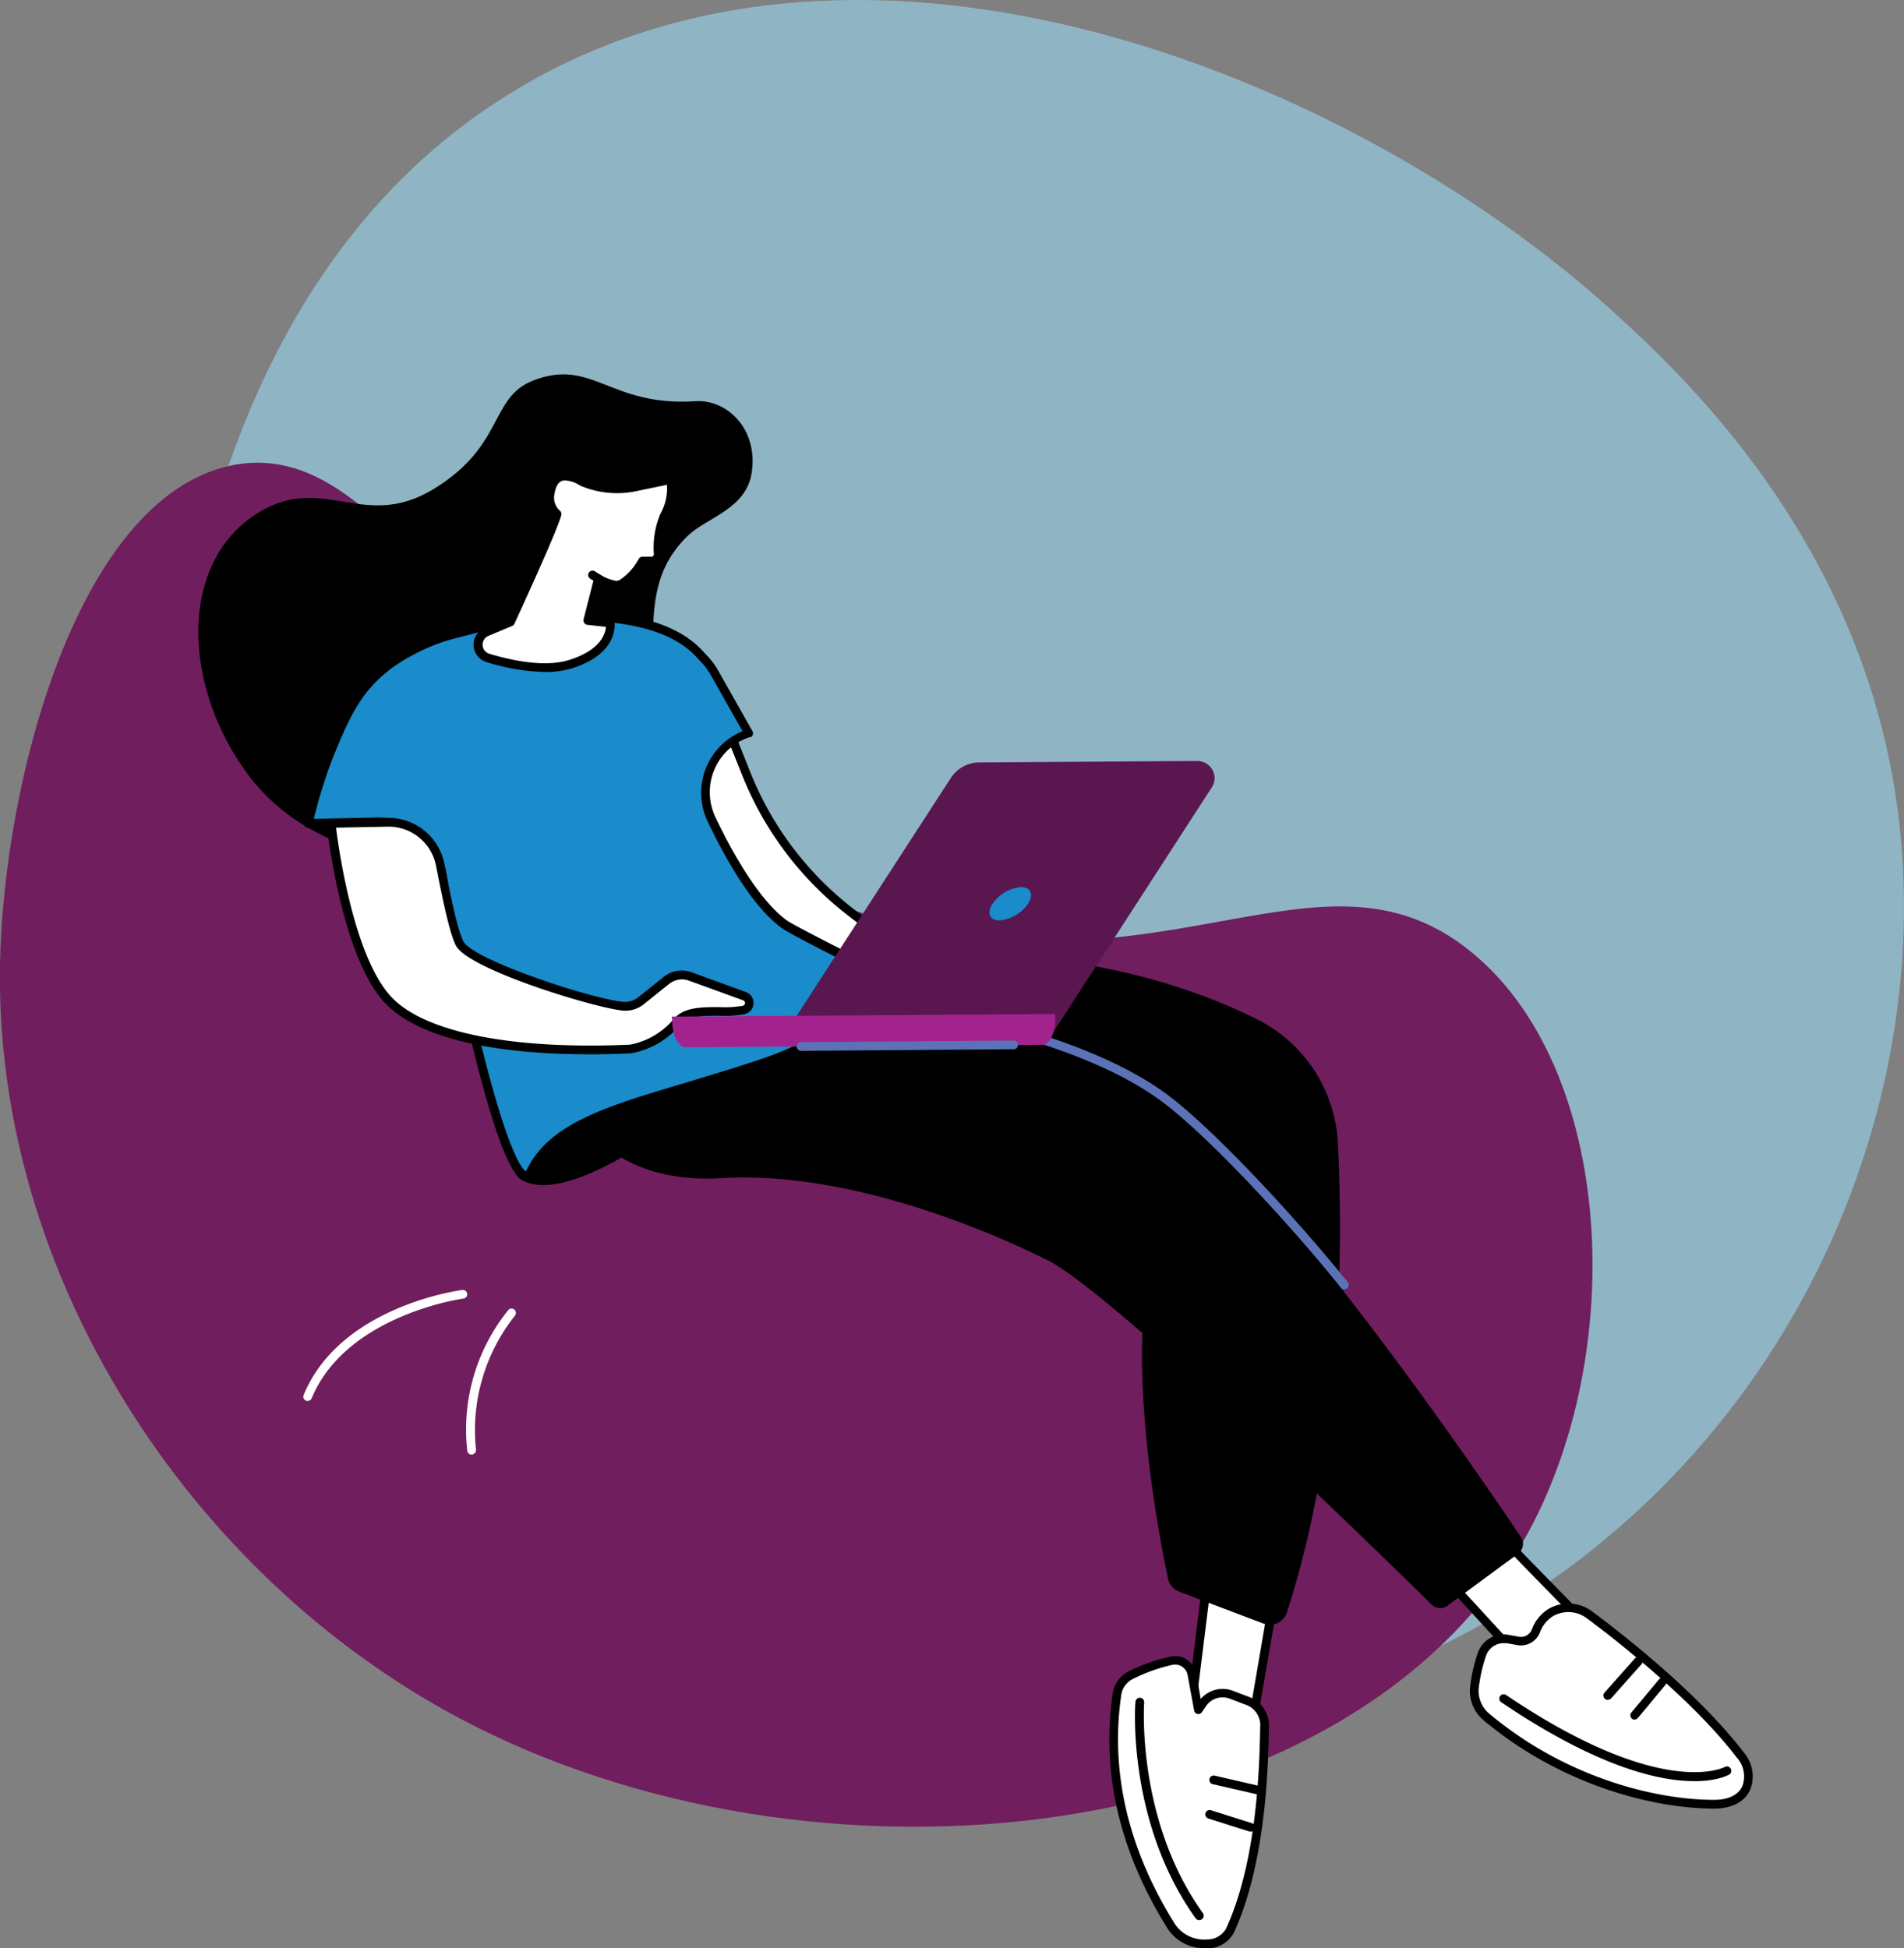 <svg xmlns="http://www.w3.org/2000/svg" xmlns:xlink="http://www.w3.org/1999/xlink" viewBox="0 0 328.66 336.32"><rect x="0" y="0" width="328.66" height="336.32" fill="#808080" stroke="none"/><defs><style>.cls-1{fill:none;}.cls-2{clip-path:url(#clip-path);}.cls-3{opacity:0.6;}.cls-4{clip-path:url(#clip-path-3);}.cls-5{fill:#9ad8f3;}.cls-6{fill:#701e5e;}.cls-7{fill:#fff;}.cls-8{fill:#5b72b7;}.cls-9{fill:#1a8bcb;}.cls-10{fill:#59164f;}.cls-11{fill:#a3238e;}</style><clipPath id="clip-path"><rect class="cls-1" width="328.66" height="336.32"/></clipPath><clipPath id="clip-path-3"><rect class="cls-1" x="27.28" width="301.38" height="299.97"/></clipPath></defs><g id="Layer_2" data-name="Layer 2"><g id="Layer_1-2" data-name="Layer 1"><g class="cls-2"><g id="Group_251" data-name="Group 251"><g id="Group_250" data-name="Group 250"><g class="cls-2"><g id="Group_249" data-name="Group 249"><g id="Group_248" data-name="Group 248" class="cls-3"><g id="Group_247" data-name="Group 247"><g class="cls-4"><g id="Group_246" data-name="Group 246"><path id="Path_2837" data-name="Path 2837" class="cls-5" d="M92.4,13.57c61.21-33.7,143.21,1.32,185.94,40.13,12.21,11.09,41.8,38.75,48.79,83.09,8.68,55.07-19.73,121.82-84.91,150.38C171.28,318.25,92,288.79,54.84,241c-34.72-44.72-27.77-97.36-25.29-116.17,2.91-22.07,11.57-83,62.85-111.24"/></g></g></g></g><path id="Path_2838" data-name="Path 2838" class="cls-6" d="M39.8,80.38C13.38,86.05.58,134.86,0,166.46c-.95,53.77,32.7,105.3,79.14,130.07,61.71,32.91,153.7,22.68,184-30.8,18.08-31.9,15.6-81.69-9.55-101.69s-51.1,7.42-99.29-4.88c-66.6-17-81.48-85.86-114.52-78.77"/><path id="Path_2839" data-name="Path 2839" class="cls-7" d="M53.11,241.86a.72.72,0,0,1-.29-.06.75.75,0,0,1-.4-1h0c6.27-15.17,26.52-18,27.38-18.11a.74.74,0,0,1,.84.64.75.75,0,0,1-.64.85h0c-.2,0-20.25,2.84-26.19,17.19a.76.76,0,0,1-.7.47"/><path id="Path_2840" data-name="Path 2840" class="cls-7" d="M81.41,251.11a.75.75,0,0,1-.75-.67,32.78,32.78,0,0,1,7.15-24.37.76.76,0,0,1,1.12,1,31.81,31.81,0,0,0-6.77,23.19.77.77,0,0,1-.67.83h-.08"/><path id="Path_2841" data-name="Path 2841" class="cls-7" d="M258,264c.18.5,20,20.59,20,20.59l-12.18,5.57-16-17.48Z"/><path id="Path_2842" data-name="Path 2842" d="M265.8,290.9a.77.77,0,0,1-.56-.25l-16-17.48a.75.75,0,0,1,0-1l8.2-8.68a.77.77,0,0,1,1.07,0,.7.7,0,0,1,.13.17c.73.95,12.27,12.71,19.89,20.44a.75.75,0,0,1,0,1.06.51.51,0,0,1-.21.15l-12.18,5.58a.7.7,0,0,1-.31.07m-15-18.23L266,289.23l10.7-4.9C263.57,271,259.35,266.62,258,265.09Z"/><path id="Path_2843" data-name="Path 2843" class="cls-7" d="M265.12,281.57a6.3,6.3,0,0,1,2.57-3.18,6.05,6.05,0,0,1,6.74.43c4.9,3.65,18.23,14,26,24.2,2.75,3.6,1.53,8.45-4.54,8.45-9.95,0-25.87-3.83-39.3-15.05a5.87,5.87,0,0,1-2.07-5.26,27.56,27.56,0,0,1,1.28-5.6,4,4,0,0,1,4.5-2.58l1.74.31a2.75,2.75,0,0,0,3.06-1.72"/><path id="Path_2844" data-name="Path 2844" d="M295.89,312.22c-10.43,0-26.35-4-39.77-15.22a6.58,6.58,0,0,1-2.34-5.93,28.47,28.47,0,0,1,1.32-5.76,4.73,4.73,0,0,1,5.35-3.07l1.74.31a2,2,0,0,0,2.23-1.25,7,7,0,0,1,2.88-3.55,6.85,6.85,0,0,1,7.58.47c5.28,3.93,18.4,14.18,26.16,24.35a6.29,6.29,0,0,1,1,6.55c-.58,1.16-2.14,3.1-6.17,3.1Zm-36.31-28.56a3.23,3.23,0,0,0-3.06,2.15,27.44,27.44,0,0,0-1.25,5.45,5.1,5.1,0,0,0,1.81,4.58c13.12,11,28.65,14.87,38.8,14.87h0c2.39,0,4.1-.8,4.83-2.26a4.83,4.83,0,0,0-.88-5c-7.65-10-20.64-20.16-25.87-24.05a5.32,5.32,0,0,0-5.89-.4,5.51,5.51,0,0,0-2.26,2.81,3.52,3.52,0,0,1-3.9,2.19l-1.74-.32a4,4,0,0,0-.6,0"/><path id="Path_2845" data-name="Path 2845" d="M292.44,307.48c-6,0-16.61-2.34-33.3-13.62a.75.75,0,0,1,.84-1.25c27,18.25,37.7,12.46,37.8,12.4a.76.76,0,0,1,.77,1.3h0c-.18.11-2.08,1.18-6.11,1.18"/><path id="Path_2846" data-name="Path 2846" d="M282.18,296.87a.76.76,0,0,1-.75-.75.74.74,0,0,1,.17-.48l4.75-5.71a.74.74,0,0,1,1-.13.75.75,0,0,1,.13,1.06l0,0-4.75,5.71a.75.75,0,0,1-.58.27"/><path id="Path_2847" data-name="Path 2847" d="M277.53,293.45a.76.76,0,0,1-.76-.75.74.74,0,0,1,.2-.51l5.24-5.89a.76.76,0,0,1,1.06-.1.77.77,0,0,1,.1,1.07l0,0-5.24,5.89a.73.73,0,0,1-.56.26"/><path id="Path_2848" data-name="Path 2848" class="cls-7" d="M219.66,277.38l-4.36,25.48-9.82-6.66,3-24.43Z"/><path id="Path_2849" data-name="Path 2849" d="M215.3,303.62a.83.83,0,0,1-.43-.13l-9.81-6.67a.74.74,0,0,1-.33-.71l3-24.43a.76.76,0,0,1,.84-.66.73.73,0,0,1,.25.08L220,276.71a.77.77,0,0,1,.4.8L216,303a.75.75,0,0,1-.74.63m-9-7.78,8.47,5.74,4.07-23.78-9.69-4.88Z"/><path id="Path_2850" data-name="Path 2850" class="cls-7" d="M218.3,298.12c-.15,7.87-.68,23.7-6,35.18-1.42,3.09-7.64,3.21-10.11-.76-5.16-8.26-11.95-22.41-9.37-40.08a4.4,4.4,0,0,1,2.28-3.24,30,30,0,0,1,7.05-2.54,2.93,2.93,0,0,1,3.54,2.18,1.36,1.36,0,0,1,0,.17l1.07,6.12.73-1.06a4.21,4.21,0,0,1,5-1.57l3,1.14a4.51,4.51,0,0,1,2.76,4.46"/><path id="Path_2851" data-name="Path 2851" d="M207.91,336.32a7.49,7.49,0,0,1-6.36-3.38c-8.29-13.27-11.48-26.92-9.48-40.59a5.15,5.15,0,0,1,2.68-3.79A30.26,30.26,0,0,1,202,286a3.66,3.66,0,0,1,2.88.5,3.74,3.74,0,0,1,1.62,2.45l.76,4.34a5,5,0,0,1,5.53-1.42l3,1.14a5.26,5.26,0,0,1,3.25,5.18c-.12,6.38-.45,23.34-6.07,35.48a5.18,5.18,0,0,1-4.58,2.69h-.49m-5.08-49a2.22,2.22,0,0,0-.51.06,29.39,29.39,0,0,0-6.87,2.48,3.64,3.64,0,0,0-1.89,2.68c-1.94,13.3,1.17,26.62,9.26,39.57a6.05,6.05,0,0,0,5.49,2.66,3.76,3.76,0,0,0,3.31-1.81c5.48-11.86,5.8-28.58,5.92-34.88a3.72,3.72,0,0,0-2.27-3.74l-3-1.14a3.46,3.46,0,0,0-4.08,1.28l-.73,1.07a.74.74,0,0,1-1,.19.75.75,0,0,1-.32-.49L205,289.16a2.21,2.21,0,0,0-2.15-1.81"/><path id="Path_2852" data-name="Path 2852" d="M207,331.46a.76.76,0,0,1-.62-.31C194.48,314.55,195.93,294,196,293.78a.75.75,0,0,1,1.5.11c0,.2-1.42,20.24,10.14,36.38a.75.75,0,0,1-.18,1.05.74.74,0,0,1-.43.14"/><path id="Path_2853" data-name="Path 2853" d="M217,309.72l-.17,0L209.34,308a.75.75,0,1,1,.33-1.47h0l7.45,1.72a.76.76,0,0,1-.17,1.49"/><path id="Path_2854" data-name="Path 2854" d="M215.89,316.17a.59.59,0,0,1-.23,0l-7.06-2.23a.75.75,0,1,1,.45-1.43l7.06,2.23a.75.75,0,0,1,.5.94.76.76,0,0,1-.72.53"/><path id="Path_2855" data-name="Path 2855" d="M149.5,165.85s34.86-6.08,67.44,10.09a25.27,25.27,0,0,1,14,21.45c.89,18.18.77,51.5-8.8,80.95a3.08,3.08,0,0,1-3.89,2l-.13-.05-14.57-5.52a3.07,3.07,0,0,1-1.92-2.24c-1.41-6.6-6.32-31.75-3.78-50.32,2.95-21.55-67-40.43-67-40.43Z"/><path id="Path_2856" data-name="Path 2856" d="M262.06,268.21l-12.23,9a2.08,2.08,0,0,1-2.68-.19c-8.26-8.13-54.93-53.77-66.31-59.46-12.51-6.25-35.74-15.42-56.32-14.18s-25.7-12.82-25.7-12.82L127.14,170s51.11,3,73.53,19.28c20.23,14.71,55.27,66.23,61.88,76.1a2.07,2.07,0,0,1-.5,2.81"/><path id="Path_2857" data-name="Path 2857" class="cls-8" d="M232.05,222.58a.79.79,0,0,1-.59-.28c-9.21-11.46-23.42-26.7-31.24-32.39-8.46-6.16-22-11.12-40.27-14.75a.76.76,0,0,1-.58-.89.74.74,0,0,1,.88-.59c18.47,3.68,32.21,8.73,40.86,15,7.92,5.76,22.25,21.13,31.53,32.66a.75.75,0,0,1-.12,1.06.73.73,0,0,1-.47.17"/><path id="Path_2858" data-name="Path 2858" class="cls-7" d="M125.65,125.62l3.2,8a56.85,56.85,0,0,0,18.28,24l3.3,2.52a12,12,0,0,0,7.37,2.47h.41a16.56,16.56,0,0,1,11.06,4.13l-9.3,2.27a22.23,22.23,0,0,1-16.68-2.47,47.46,47.46,0,0,1-15.18-14.43c-9.63-14.6-11.48-23.3-11.48-23.3Z"/><path id="Path_2859" data-name="Path 2859" d="M154.58,170.45a22.53,22.53,0,0,1-11.67-3.23,47.59,47.59,0,0,1-15.42-14.66C117.89,138,116,129.36,115.9,129a.74.74,0,0,1,.48-.86l9-3.23a.74.74,0,0,1,.95.43l3.2,8a56,56,0,0,0,18,23.72l3.3,2.52a11.3,11.3,0,0,0,6.91,2.32h.41a17.36,17.36,0,0,1,11.56,4.31.76.76,0,0,1,.08,1.07.71.71,0,0,1-.4.23l-9.29,2.27a23.35,23.35,0,0,1-5.58.68m-37-41.13c.62,2.24,3.23,10.32,11.21,22.41a46,46,0,0,0,14.94,14.19,21.24,21.24,0,0,0,16.11,2.39l7.81-1.91a15.82,15.82,0,0,0-9.29-3h-.59a12.85,12.85,0,0,1-7.75-2.63l-3.3-2.52a57.54,57.54,0,0,1-18.52-24.36l-2.93-7.32Z"/><path id="Path_2860" data-name="Path 2860" d="M108.76,198.91s-12.15,8-18.31,5,5.53-13,8.77-13.23,9.54,8.25,9.54,8.25"/><path id="Path_2861" data-name="Path 2861" d="M120.08,69.26c5.24-.35,10.82,4.62,9.68,12.31-.93,6.29-7.67,7.73-11,10.89-10.66,10.21-2,22.74-10.53,33.08-8.1,9.84-18.74,1.9-34.53,12.75-12.43,8.53,31.33-2.65,15.66,6.17-12.5,7-34.85,4.77-46.47-10.64-11-14.66-12.32-35.57.72-44.68C55.38,81,62.45,92,74.87,84.41,87.12,76.93,84.5,68.65,92,65.7c10.29-4,13.22,4.55,28.06,3.56"/><path id="Path_2862" data-name="Path 2862" class="cls-9" d="M53.21,142.15a90.47,90.47,0,0,1,3.42-11.28c3.68-9.06,6.18-15,16.92-19.72a32.12,32.12,0,0,1,5-1.7l6.4-1.64s26.33-5.53,35.95,5.18a17,17,0,0,1,2.38,3l6,10.64-.06,0a10.75,10.75,0,0,0-6.89,13.56,10,10,0,0,0,.51,1.28c3.22,6.72,7.75,14.63,12.57,18.13,1.52,1.1,14,7.29,14,7.29s2.47,9.84-17.89,16.67-35,8.77-39.86,18.65c-2.88,5.85-10.81-23.75-15.31-51.27a10.76,10.76,0,0,0-10.85-9Z"/><path id="Path_2863" data-name="Path 2863" d="M90.78,203.71l-.21,0c-.81-.12-3-.44-7.54-17.41-2.71-10-5.42-22.87-7.44-35.23a10.08,10.08,0,0,0-10.09-8.4l-12.28.25a.76.76,0,0,1-.77-.73,1.36,1.36,0,0,1,0-.2,92.27,92.27,0,0,1,3.46-11.39c3.59-8.81,6.17-15.17,17.31-20.12a31.72,31.72,0,0,1,5.11-1.74l6.4-1.64c1.12-.24,26.9-5.5,36.7,5.41l.4.45a13.36,13.36,0,0,1,2.07,2.67l6,10.62a.75.75,0,0,1-.28,1l-.14,0-.06,0a10,10,0,0,0-6.41,12.6,10.29,10.29,0,0,0,.47,1.2c4.27,8.91,8.54,15.08,12.34,17.84,1.21.87,10.43,5.52,13.88,7.24a.71.71,0,0,1,.4.49c.11.43,2.4,10.59-18.38,17.56-4.59,1.53-9,2.85-12.83,4-13.33,4-23,6.9-26.59,14.26a1.72,1.72,0,0,1-1.53,1.17M65.7,141.14a11.58,11.58,0,0,1,11.37,9.67c2,12.25,4.69,25,7.38,34.95,4,14.83,6,16.29,6.31,16.43a1.16,1.16,0,0,0,.2-.32c3.93-8,13.82-10.92,27.51-15,3.85-1.16,8.22-2.47,12.78-4,17.3-5.8,17.59-13.77,17.45-15.45-2.09-1-12.32-6.16-13.75-7.2-5.06-3.67-9.75-12-12.8-18.41a11.49,11.49,0,0,1,5.44-15.32l.58-.26-5.57-9.86a11.92,11.92,0,0,0-1.86-2.38l-.42-.46c-9.21-10.27-35-5-35.23-5l-6.37,1.63a29.74,29.74,0,0,0-4.87,1.66c-10.58,4.7-12.95,10.52-16.52,19.31a85.15,85.15,0,0,0-3.16,10.23l11.29-.24h.24"/><path id="Path_2864" data-name="Path 2864" class="cls-7" d="M128.5,172l-9.38-3.41a4.26,4.26,0,0,0-4.11.67l-4.43,3.55a4.23,4.23,0,0,1-3,.92c-4.72-.39-26.1-7-28.22-10.77-1-1.87-2.39-8.24-3.37-13.51a9.14,9.14,0,0,0-9.2-7.48l-9.66.21S59.59,165.46,67.37,173c6,5.88,20.44,9,41.39,8.07a13.51,13.51,0,0,0,8.12-4.75c2.38-2.76,8.07-1.22,11.47-2a1.24,1.24,0,0,0,.15-2.37"/><path id="Path_2865" data-name="Path 2865" d="M101.66,182c-16.93,0-29.15-2.93-34.8-8.44C59,165.9,56.49,143.19,56.39,142.23a.75.75,0,0,1,.67-.83h.06l9.67-.21a9.86,9.86,0,0,1,9.95,8.1c1.33,7.16,2.5,11.87,3.28,13.27,1.82,3.23,22.43,10,27.63,10.39a3.55,3.55,0,0,0,2.47-.75l4.43-3.55a5,5,0,0,1,4.84-.8l9.38,3.41a2,2,0,0,1-.24,3.82,19.72,19.72,0,0,1-4.34.27c-2.66,0-5.41,0-6.73,1.49a14.19,14.19,0,0,1-8.62,5q-3.72.16-7.18.17M58,142.88c.53,4.16,3.24,23.1,9.93,29.61,6,5.87,20.92,8.73,40.82,7.85a13,13,0,0,0,7.59-4.48c1.78-2.06,5-2,7.88-2a18.37,18.37,0,0,0,4-.23.49.49,0,0,0,.37-.59.5.5,0,0,0-.31-.35l-9.38-3.41a3.53,3.53,0,0,0-3.38.56l-4.43,3.55a5,5,0,0,1-3.53,1.07c-4.62-.38-26.47-7-28.82-11.15-.89-1.59-2-6.21-3.45-13.74a8.35,8.35,0,0,0-8.44-6.86Z"/><path id="Path_2866" data-name="Path 2866" class="cls-7" d="M88.1,107.39s7.64-16.57,8.1-18.64A3.74,3.74,0,0,1,95.05,85c.84-5,5.48-1.85,5.48-1.85l.47.18a15.3,15.3,0,0,0,8.65.7l6.07-1.26s.94,2.3-1,6.22a14.35,14.35,0,0,0-1.06,6.6,1.16,1.16,0,0,1-1.14,1.19l-1.58,0a10.8,10.8,0,0,1-3.43,3.83,2,2,0,0,1-1.41.31,8.93,8.93,0,0,1-2.77-1l-1.83,7.21,3.86.41s.78,4.78-7,7.15c-4.26,1.3-9.91.18-14.12-1.09a2.4,2.4,0,0,1-.24-4.51Z"/><path id="Path_2867" data-name="Path 2867" d="M94,116a36.08,36.08,0,0,1-10-1.7,3.14,3.14,0,0,1-.31-5.92l3.8-1.59c2.07-4.5,6.93-15.23,7.8-17.83a4.7,4.7,0,0,1-1-4.1,3.82,3.82,0,0,1,2.07-3.2c1.83-.78,4,.51,4.49.8l.4.15a14.6,14.6,0,0,0,8.22.67L115.57,82a.76.76,0,0,1,.85.45c0,.11,1,2.66-1,6.84a13.8,13.8,0,0,0-1,6.26,1.92,1.92,0,0,1-1.88,2l-1.17,0a11,11,0,0,1-3.43,3.7,2.64,2.64,0,0,1-2,.43,9.44,9.44,0,0,1-2.13-.68l-1.39,5.46,3,.32a.75.75,0,0,1,.66.63c0,.22.8,5.45-7.47,8A15.65,15.65,0,0,1,94,116m3.63-33.08a1.89,1.89,0,0,0-.7.13c-.6.26-1,1-1.18,2.06a3,3,0,0,0,.84,3,.75.75,0,0,1,.3.78C96.47,91,89.57,106,88.79,107.69a.71.71,0,0,1-.4.38l-4.07,1.7a1.65,1.65,0,0,0-.89,2.16,1.68,1.68,0,0,0,1.06.94c4,1.19,9.55,2.35,13.68,1.08,5.48-1.67,6.33-4.53,6.43-5.74l-3.2-.34a.75.75,0,0,1-.67-.83.43.43,0,0,1,0-.11l1.84-7.21a.76.76,0,0,1,.91-.55l.2.08a7.85,7.85,0,0,0,2.52,1,1.16,1.16,0,0,0,.85-.18,10,10,0,0,0,3.2-3.59.72.72,0,0,1,.63-.37l1.59,0a.43.43,0,0,0,.4-.42,15,15,0,0,1,1.13-7,8.91,8.91,0,0,0,1.13-5l-5.35,1.11a16.14,16.14,0,0,1-9.07-.74l-.47-.18-.15-.08a5.11,5.11,0,0,0-2.44-.85"/><path id="Path_2868" data-name="Path 2868" d="M103.31,100.67a.8.8,0,0,1-.4-.11l-1-.65a.75.75,0,1,1,.81-1.26l1,.64a.76.76,0,0,1,.23,1,.77.77,0,0,1-.64.34"/><path id="Path_2869" data-name="Path 2869" class="cls-10" d="M181.94,178l-46.32.3,28.51-44a5.88,5.88,0,0,1,4.93-2.68l37.6-.25a3,3,0,0,1,3,2.85,3,3,0,0,1-.45,1.65Z"/><path id="Path_2870" data-name="Path 2870" class="cls-9" d="M177.46,156a6.69,6.69,0,0,1-4.92,2.89c-1.7,0-2.25-1.26-1.23-2.85a6.72,6.72,0,0,1,4.92-2.9c1.7,0,2.25,1.27,1.23,2.86"/><path id="Path_2871" data-name="Path 2871" class="cls-11" d="M179.9,180.38l-61.54.41c-1.27,0-2.31-2-2.33-4.6l-.08-.7,66.15-.44.08.7c0,2.55-1,4.62-2.28,4.63"/><path id="Path_2872" data-name="Path 2872" class="cls-8" d="M138.27,181.41a.76.76,0,0,1-.75-.75.74.74,0,0,1,.75-.75l36.7-.28h0a.76.76,0,0,1,.76.75.75.75,0,0,1-.75.75l-36.7.28Z"/></g></g></g></g></g></g></g></svg>
